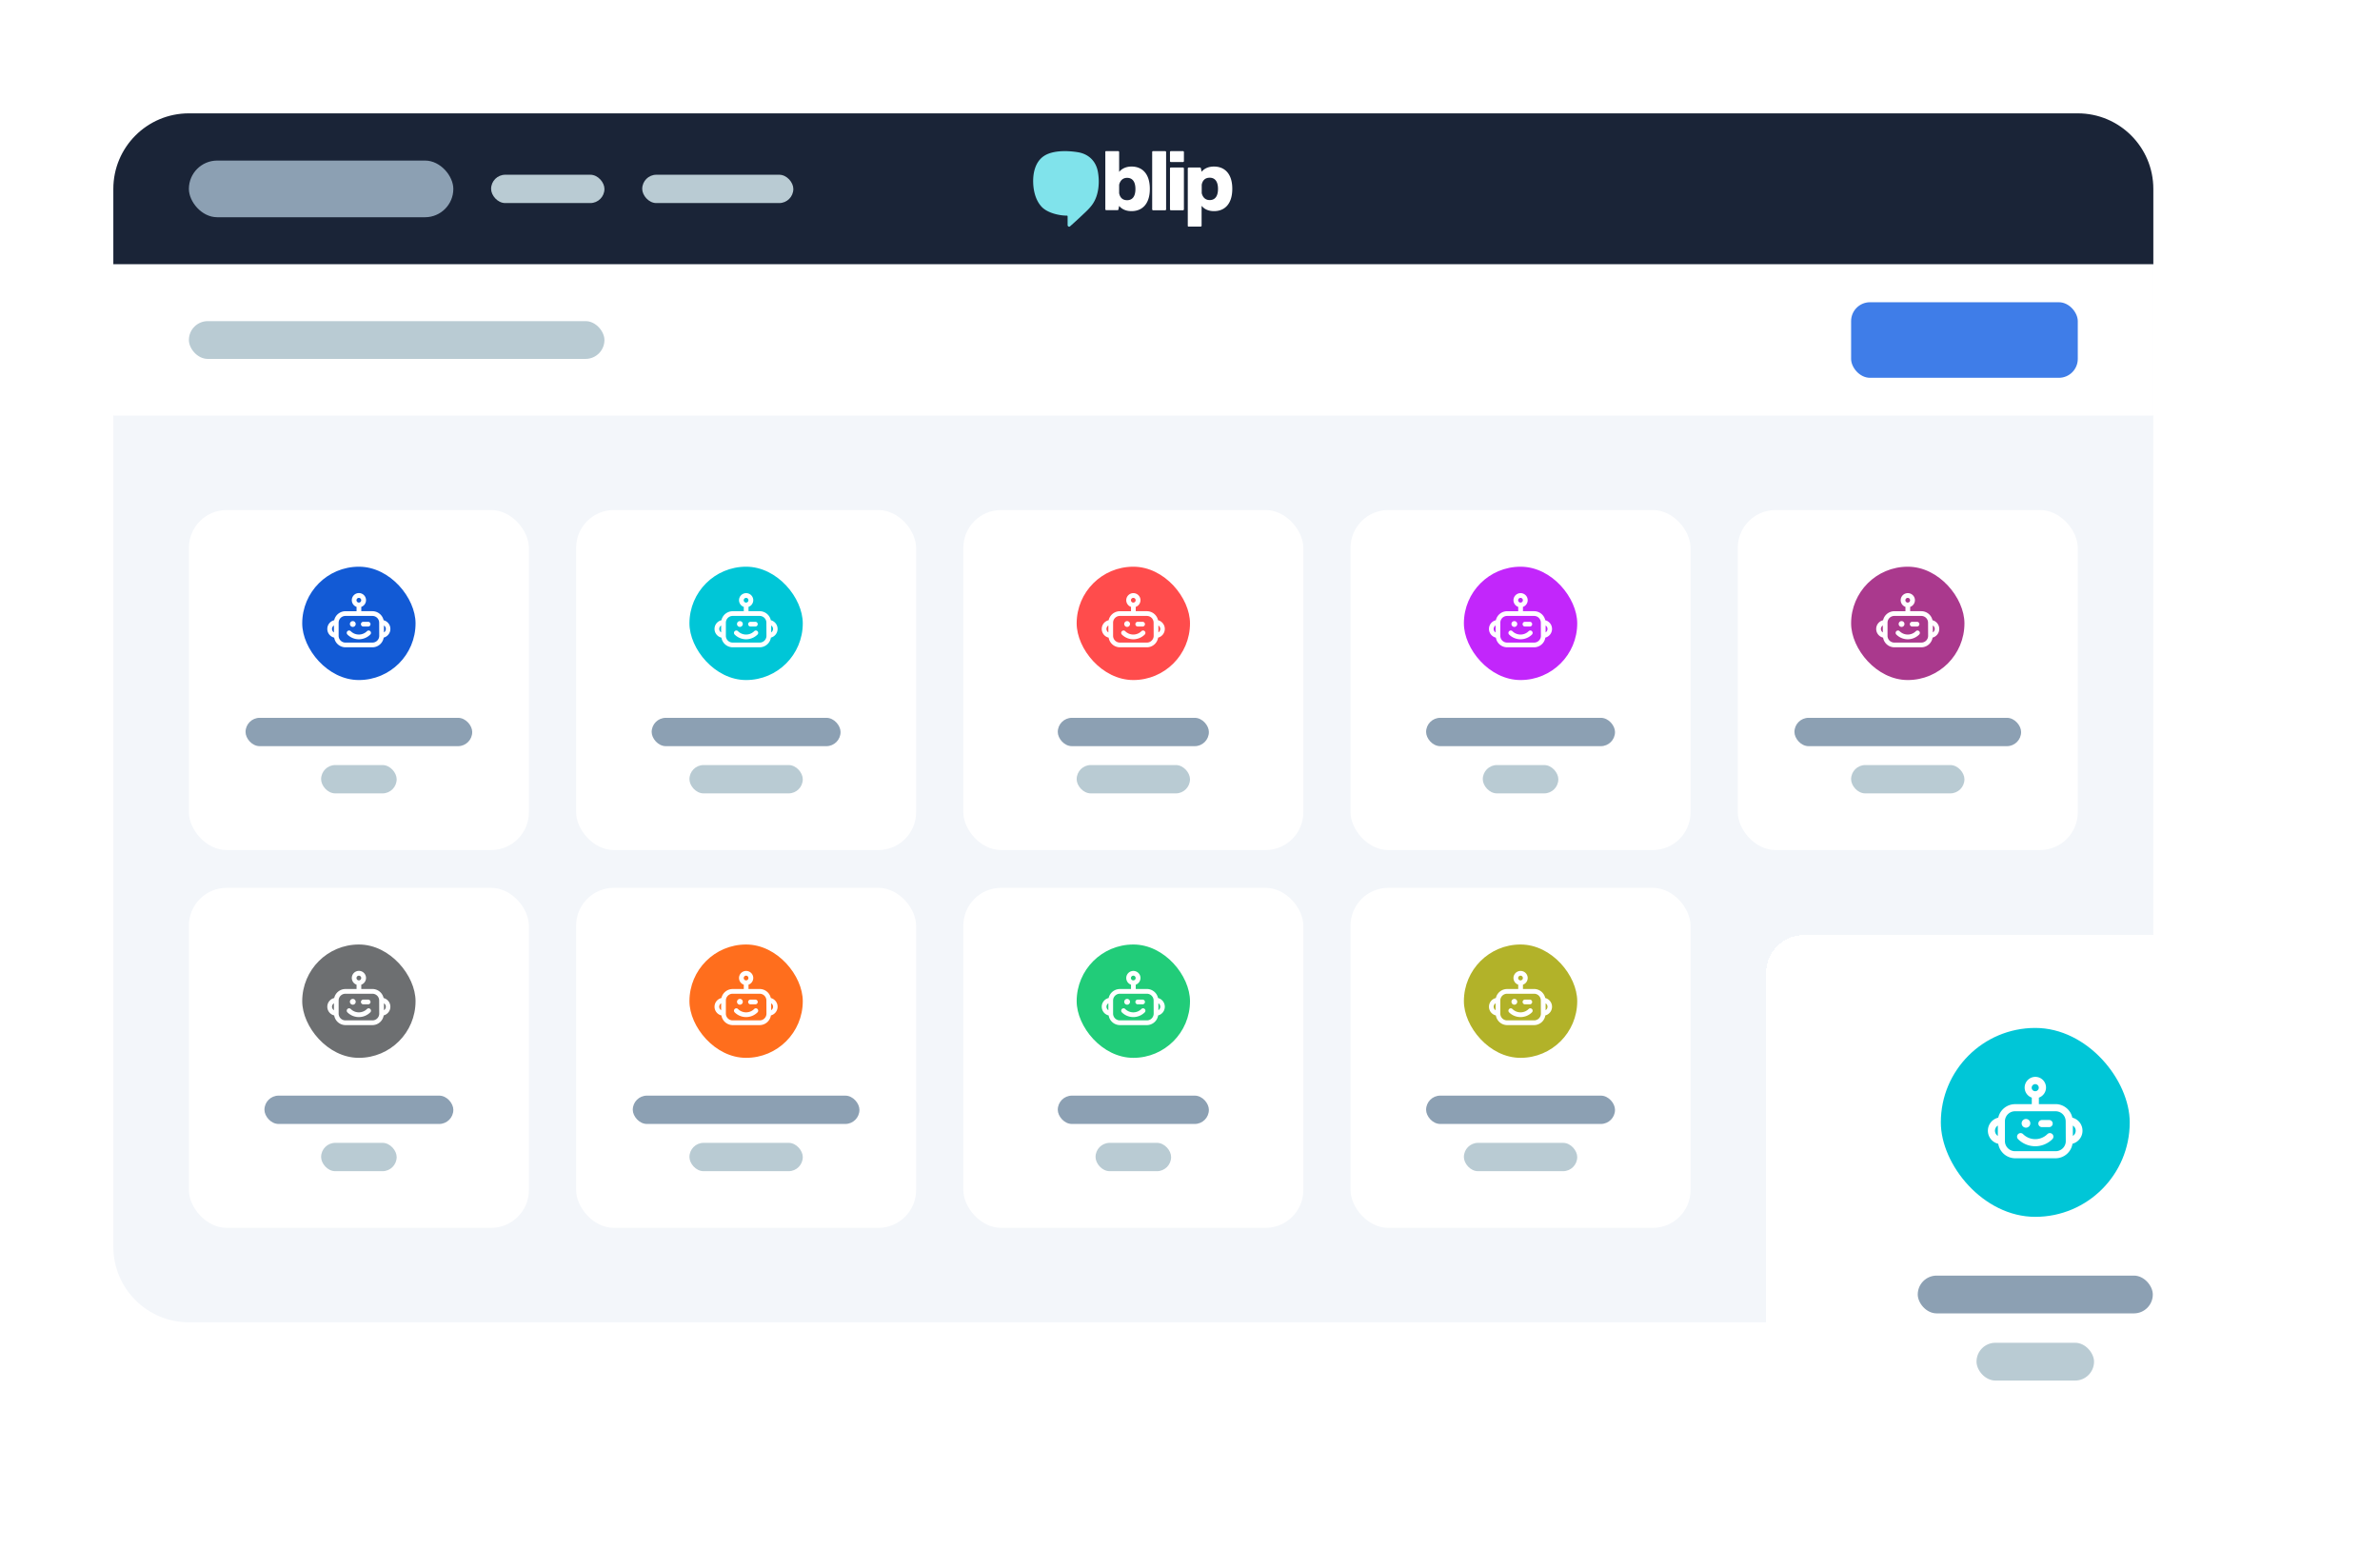 <svg width="504" height="328" viewBox="0 0 504 328" fill="none" xmlns="http://www.w3.org/2000/svg"><path d="M24 40c0-8.837 7.163-16 16-16h400c8.837 0 16 7.163 16 16v16H24V40Z" fill="#1A2437"/><rect x="40" y="34" width="56" height="12" rx="6" fill="#8CA0B3"/><rect x="104" y="37" width="24" height="6" rx="3" fill="#B9CBD3"/><rect x="136" y="37" width="32" height="6" rx="3" fill="#B9CBD3"/><path d="M251.53 47.794V35.68a.2.2 0 0 1 .199-.206h2.381c.099 0 .174.077.198.154l.149.746c.62-.746 1.513-1.106 2.63-1.106 2.207 0 3.869 1.466 3.869 4.707 0 3.241-1.637 4.733-3.869 4.733-1.092 0-2.01-.36-2.63-1.131v4.193a.199.199 0 0 1-.198.205h-2.555c-.099.026-.174-.051-.174-.18Zm2.952-7.022c0 .077 0 .154.025.231.273.952.893 1.364 1.662 1.364 1.042 0 1.761-.695 1.761-2.367 0-1.672-.719-2.367-1.761-2.367-.819 0-1.439.412-1.662 1.364-.025.077-.025.128-.025.206v1.569ZM234.241 32h2.555c.124 0 .199.103.199.206v4.193c.62-.746 1.538-1.132 2.629-1.132 2.232 0 3.87 1.492 3.87 4.733 0 3.241-1.662 4.707-3.87 4.707-1.116 0-2.009-.36-2.629-1.106l-.149.746c-.025.103-.099.155-.199.155h-2.381c-.124 0-.198-.103-.198-.206v-12.09c-.025-.129.049-.206.173-.206Zm2.754 8.823c0 .077 0 .129.025.206.223.952.843 1.363 1.661 1.363 1.042 0 1.762-.694 1.762-2.366 0-1.672-.72-2.367-1.762-2.367-.769 0-1.389.412-1.661 1.364-.025.077-.025.154-.025.231v1.57ZM244.188 32h2.555c.124 0 .199.103.199.206V44.32a.2.2 0 0 1-.199.206h-2.555c-.124 0-.198-.103-.198-.206V32.206c0-.129.074-.206.198-.206Zm3.572 2.11v-1.904c0-.129.099-.206.198-.206h2.555c.124 0 .199.103.199.206v1.903a.2.2 0 0 1-.199.206h-2.555c-.124 0-.198-.103-.198-.206Zm.198 1.363h2.555c.124 0 .199.103.199.206v8.642a.2.2 0 0 1-.199.206h-2.555c-.124 0-.198-.103-.198-.206V35.68c0-.13.074-.206.198-.206Z" fill="#fff"/><path d="M225.535 32c-1.612 0-3.274.257-4.415 1.003-1.836 1.184-2.382 3.499-2.332 5.608.05 1.826.521 3.807 1.786 5.17 1.191 1.287 3.671 1.878 5.358 1.878.074 0 .149.052.149.154v1.853c0 .18.148.334.322.334h.025a.22.22 0 0 0 .173-.077c.844-.746 1.687-1.518 2.531-2.315.793-.746 1.686-1.544 2.282-2.444 1.289-1.904 1.488-4.63 1.066-6.868-.421-2.161-1.885-3.576-3.944-4.013a17.573 17.573 0 0 0-3.001-.283Z" fill="#80E3EB"/><path d="M24 56h432v208c0 8.837-7.163 16-16 16H40c-8.837 0-16-7.163-16-16V56Z" fill="#F3F6FA"/><path fill="#fff" d="M24 56h432v32H24z"/><rect x="40" y="68" width="88" height="8" rx="4" fill="#B9CBD3"/><rect x="392" y="64" width="48" height="16" rx="4" fill="#3F7DE8"/><rect x="40" y="108" width="72" height="72" rx="8" fill="#fff"/><rect x="64" y="120" width="24" height="24" rx="12" fill="#125AD5"/><path fill-rule="evenodd" clip-rule="evenodd" d="M82.268 132.01a1.9 1.9 0 0 1-1.015 3.003 2.428 2.428 0 0 1-2.393 2.054h-5.713a2.432 2.432 0 0 1-2.374-2.047 1.894 1.894 0 0 1 0-3.687 2.437 2.437 0 0 1 2.373-1.906h2.36v-.92a1.505 1.505 0 1 1 1 0v.913h2.354a2.434 2.434 0 0 1 2.373 1.913c.41.104.775.343 1.035.677Zm-5.992-5.322a.496.496 0 0 0-.632.058.508.508 0 0 0-.15.354.499.499 0 1 0 .782-.412Zm-5.857 6.075a.893.893 0 0 0-.112.417.91.91 0 0 0 .406.733v-1.466a.887.887 0 0 0-.294.316Zm9.778 2.425c.073-.174.11-.36.11-.548l-.014-2.787a1.42 1.42 0 0 0-.42-1.011 1.43 1.43 0 0 0-1.013-.415h-5.713a1.434 1.434 0 0 0-1.434 1.426v2.814a1.435 1.435 0 0 0 1.434 1.4h5.726a1.43 1.43 0 0 0 1.324-.879Zm1.11-2.735v1.454a.864.864 0 0 0 .293-1.142.864.864 0 0 0-.293-.312Zm-5.314 1.912c.642 0 1.258-.253 1.714-.705a.486.486 0 0 1 .353-.149.486.486 0 0 1 .353.149.5.5 0 0 1 0 .707 3.43 3.43 0 0 1-4.84 0 .501.501 0 0 1 .546-.817c.06.025.115.063.161.11a2.432 2.432 0 0 0 1.713.705Zm-1.306-1.618a.614.614 0 1 0-.001-1.227.614.614 0 0 0 0 1.227Zm3.273-.08h-1.027a.5.5 0 0 1 0-1h1.027a.499.499 0 1 1 0 1Z" fill="#fff"/><rect x="52" y="152" width="48" height="6" rx="3" fill="#8CA0B3"/><rect x="68" y="162" width="16" height="6" rx="3" fill="#B9CBD3"/><rect x="122" y="108" width="72" height="72" rx="8" fill="#fff"/><rect x="146" y="120" width="24" height="24" rx="12" fill="#00C6D7"/><path fill-rule="evenodd" clip-rule="evenodd" d="M164.268 132.01a1.905 1.905 0 0 1 .003 2.327 1.897 1.897 0 0 1-1.018.676 2.43 2.43 0 0 1-2.393 2.054h-5.713a2.43 2.43 0 0 1-1.56-.591 2.428 2.428 0 0 1-.814-1.456 1.894 1.894 0 0 1 0-3.687 2.439 2.439 0 0 1 2.374-1.906h2.36v-.92a1.503 1.503 0 0 1-.985-1.675 1.51 1.51 0 0 1 2.97 0 1.505 1.505 0 0 1-.985 1.675v.913h2.353a2.432 2.432 0 0 1 2.373 1.913c.411.104.775.343 1.035.677Zm-5.992-5.322a.494.494 0 0 0-.632.058.508.508 0 0 0-.151.354.504.504 0 0 0 .307.461.5.5 0 0 0 .476-.873Zm-5.857 6.075a.885.885 0 0 0-.112.417.904.904 0 0 0 .406.733v-1.466a.891.891 0 0 0-.294.316Zm9.778 2.425c.073-.174.11-.36.11-.548l-.014-2.787a1.424 1.424 0 0 0-1.433-1.426h-5.713a1.433 1.433 0 0 0-1.434 1.426v2.814a1.436 1.436 0 0 0 1.434 1.4h5.726a1.43 1.43 0 0 0 1.324-.879Zm1.11-2.735v1.454a.868.868 0 0 0 .4-.727.86.86 0 0 0-.4-.727Zm-5.314 1.912c.642 0 1.258-.253 1.714-.705a.491.491 0 0 1 .706 0 .5.5 0 0 1 0 .707 3.428 3.428 0 0 1-4.84 0 .504.504 0 0 1 .354-.856.485.485 0 0 1 .353.149 2.434 2.434 0 0 0 1.713.705Zm-1.306-1.618a.614.614 0 1 0-.002-1.228.614.614 0 0 0 .002 1.228Zm3.273-.08h-1.027a.5.5 0 0 1 0-1h1.027a.5.5 0 1 1 0 1Z" fill="#fff"/><rect x="138" y="152" width="40" height="6" rx="3" fill="#8CA0B3"/><rect x="146" y="162" width="24" height="6" rx="3" fill="#B9CBD3"/><rect x="204" y="108" width="72" height="72" rx="8" fill="#fff"/><rect x="228" y="120" width="24" height="24" rx="12" fill="#FF4C4C"/><path fill-rule="evenodd" clip-rule="evenodd" d="M246.268 132.01a1.905 1.905 0 0 1 .003 2.327 1.897 1.897 0 0 1-1.018.676 2.43 2.43 0 0 1-2.393 2.054h-5.713a2.43 2.43 0 0 1-1.56-.591 2.428 2.428 0 0 1-.814-1.456 1.894 1.894 0 0 1 0-3.687 2.439 2.439 0 0 1 2.374-1.906h2.36v-.92a1.503 1.503 0 0 1-.985-1.675 1.51 1.51 0 0 1 2.97 0 1.505 1.505 0 0 1-.985 1.675v.913h2.353a2.432 2.432 0 0 1 2.373 1.913c.411.104.775.343 1.035.677Zm-5.992-5.322a.494.494 0 0 0-.632.058.508.508 0 0 0-.151.354.504.504 0 0 0 .307.461.5.5 0 0 0 .476-.873Zm-5.857 6.075a.885.885 0 0 0-.112.417.904.904 0 0 0 .406.733v-1.466a.891.891 0 0 0-.294.316Zm9.778 2.425c.073-.174.11-.36.11-.548l-.014-2.787a1.424 1.424 0 0 0-1.433-1.426h-5.713a1.433 1.433 0 0 0-1.434 1.426v2.814a1.436 1.436 0 0 0 1.434 1.4h5.726a1.43 1.43 0 0 0 1.324-.879Zm1.11-2.735v1.454a.868.868 0 0 0 .4-.727.86.86 0 0 0-.4-.727Zm-5.314 1.912c.642 0 1.258-.253 1.714-.705a.491.491 0 0 1 .706 0 .5.5 0 0 1 0 .707 3.428 3.428 0 0 1-4.84 0 .504.504 0 0 1 .354-.856.485.485 0 0 1 .353.149 2.434 2.434 0 0 0 1.713.705Zm-1.306-1.618a.614.614 0 1 0-.002-1.228.614.614 0 0 0 .002 1.228Zm3.273-.08h-1.027a.5.5 0 0 1 0-1h1.027a.5.5 0 1 1 0 1Z" fill="#fff"/><rect x="224" y="152" width="32" height="6" rx="3" fill="#8CA0B3"/><rect x="228" y="162" width="24" height="6" rx="3" fill="#B9CBD3"/><rect x="286" y="108" width="72" height="72" rx="8" fill="#fff"/><rect x="310" y="120" width="24" height="24" rx="12" fill="#C226FB"/><path fill-rule="evenodd" clip-rule="evenodd" d="M328.268 132.01a1.905 1.905 0 0 1 .003 2.327 1.897 1.897 0 0 1-1.018.676 2.43 2.43 0 0 1-2.393 2.054h-5.713a2.43 2.43 0 0 1-1.56-.591 2.428 2.428 0 0 1-.814-1.456 1.894 1.894 0 0 1 0-3.687 2.439 2.439 0 0 1 2.374-1.906h2.36v-.92a1.503 1.503 0 0 1-.985-1.675 1.51 1.51 0 0 1 2.97 0 1.505 1.505 0 0 1-.985 1.675v.913h2.353a2.432 2.432 0 0 1 2.373 1.913c.411.104.775.343 1.035.677Zm-5.992-5.322a.494.494 0 0 0-.632.058.508.508 0 0 0-.151.354.504.504 0 0 0 .307.461.5.5 0 0 0 .476-.873Zm-5.857 6.075a.885.885 0 0 0-.112.417.904.904 0 0 0 .406.733v-1.466a.891.891 0 0 0-.294.316Zm9.778 2.425c.073-.174.11-.36.11-.548l-.014-2.787a1.424 1.424 0 0 0-1.433-1.426h-5.713a1.433 1.433 0 0 0-1.434 1.426v2.814a1.436 1.436 0 0 0 1.434 1.4h5.726a1.43 1.43 0 0 0 1.324-.879Zm1.11-2.735v1.454a.868.868 0 0 0 .4-.727.86.86 0 0 0-.4-.727Zm-5.314 1.912c.642 0 1.258-.253 1.714-.705a.491.491 0 0 1 .706 0 .5.5 0 0 1 0 .707 3.428 3.428 0 0 1-4.84 0 .504.504 0 0 1 .354-.856.485.485 0 0 1 .353.149 2.434 2.434 0 0 0 1.713.705Zm-1.306-1.618a.614.614 0 1 0-.002-1.228.614.614 0 0 0 .002 1.228Zm3.273-.08h-1.027a.5.5 0 0 1 0-1h1.027a.5.5 0 1 1 0 1Z" fill="#fff"/><rect x="302" y="152" width="40" height="6" rx="3" fill="#8CA0B3"/><rect x="314" y="162" width="16" height="6" rx="3" fill="#B9CBD3"/><rect x="368" y="108" width="72" height="72" rx="8" fill="#fff"/><rect x="392" y="120" width="24" height="24" rx="12" fill="#AA398D"/><path fill-rule="evenodd" clip-rule="evenodd" d="M410.268 132.01a1.905 1.905 0 0 1 .003 2.327 1.897 1.897 0 0 1-1.018.676 2.43 2.43 0 0 1-2.393 2.054h-5.713a2.43 2.43 0 0 1-1.56-.591 2.428 2.428 0 0 1-.814-1.456 1.894 1.894 0 0 1 0-3.687 2.439 2.439 0 0 1 2.374-1.906h2.36v-.92a1.503 1.503 0 0 1-.985-1.675 1.51 1.51 0 0 1 2.97 0 1.505 1.505 0 0 1-.985 1.675v.913h2.353a2.432 2.432 0 0 1 2.373 1.913c.411.104.775.343 1.035.677Zm-5.992-5.322a.494.494 0 0 0-.632.058.508.508 0 0 0-.151.354.504.504 0 0 0 .307.461.5.5 0 0 0 .476-.873Zm-5.857 6.075a.885.885 0 0 0-.112.417.904.904 0 0 0 .406.733v-1.466a.891.891 0 0 0-.294.316Zm9.778 2.425c.073-.174.11-.36.11-.548l-.014-2.787a1.424 1.424 0 0 0-1.433-1.426h-5.713a1.433 1.433 0 0 0-1.434 1.426v2.814a1.436 1.436 0 0 0 1.434 1.4h5.726a1.43 1.43 0 0 0 1.324-.879Zm1.11-2.735v1.454a.868.868 0 0 0 .4-.727.86.86 0 0 0-.4-.727Zm-5.314 1.912c.642 0 1.258-.253 1.714-.705a.491.491 0 0 1 .706 0 .5.5 0 0 1 0 .707 3.428 3.428 0 0 1-4.84 0 .504.504 0 0 1 .354-.856.485.485 0 0 1 .353.149 2.434 2.434 0 0 0 1.713.705Zm-1.306-1.618a.614.614 0 1 0-.002-1.228.614.614 0 0 0 .002 1.228Zm3.273-.08h-1.027a.5.5 0 0 1 0-1h1.027a.5.5 0 1 1 0 1Z" fill="#fff"/><rect x="380" y="152" width="48" height="6" rx="3" fill="#8CA0B3"/><rect x="392" y="162" width="24" height="6" rx="3" fill="#B9CBD3"/><rect x="40" y="188" width="72" height="72" rx="8" fill="#fff"/><rect x="64" y="200" width="24" height="24" rx="12" fill="#6D6F71"/><path fill-rule="evenodd" clip-rule="evenodd" d="M82.268 212.01a1.9 1.9 0 0 1-1.015 3.003 2.428 2.428 0 0 1-2.393 2.054h-5.713a2.432 2.432 0 0 1-2.374-2.047 1.894 1.894 0 0 1 0-3.687 2.437 2.437 0 0 1 2.373-1.906h2.36v-.92a1.505 1.505 0 1 1 1 0v.913h2.354a2.434 2.434 0 0 1 2.373 1.913c.41.104.775.343 1.035.677Zm-5.992-5.322a.496.496 0 0 0-.632.058.508.508 0 0 0-.15.354.499.499 0 1 0 .782-.412Zm-5.857 6.075a.893.893 0 0 0-.112.417.91.91 0 0 0 .406.733v-1.466a.887.887 0 0 0-.294.316Zm9.778 2.425c.073-.174.11-.36.11-.548l-.014-2.787a1.42 1.42 0 0 0-.42-1.011 1.43 1.43 0 0 0-1.013-.415h-5.713a1.434 1.434 0 0 0-1.434 1.426v2.814a1.435 1.435 0 0 0 1.434 1.4h5.726a1.43 1.43 0 0 0 1.324-.879Zm1.11-2.735v1.454a.864.864 0 0 0 .293-1.142.864.864 0 0 0-.293-.312Zm-5.314 1.912c.642 0 1.258-.253 1.714-.705a.486.486 0 0 1 .353-.149.486.486 0 0 1 .353.149.5.5 0 0 1 0 .707 3.43 3.43 0 0 1-4.84 0 .501.501 0 0 1 .546-.817c.06.025.115.063.161.11a2.432 2.432 0 0 0 1.713.705Zm-1.306-1.618a.614.614 0 1 0-.001-1.227.614.614 0 0 0 0 1.227Zm3.273-.08h-1.027a.5.5 0 0 1 0-1h1.027a.499.499 0 1 1 0 1Z" fill="#fff"/><rect x="56" y="232" width="40" height="6" rx="3" fill="#8CA0B3"/><rect x="68" y="242" width="16" height="6" rx="3" fill="#B9CBD3"/><rect x="122" y="188" width="72" height="72" rx="8" fill="#fff"/><rect x="146" y="200" width="24" height="24" rx="12" fill="#FF6E1D"/><path fill-rule="evenodd" clip-rule="evenodd" d="M164.268 212.01a1.905 1.905 0 0 1 .003 2.327 1.897 1.897 0 0 1-1.018.676 2.43 2.43 0 0 1-2.393 2.054h-5.713a2.43 2.43 0 0 1-1.56-.591 2.428 2.428 0 0 1-.814-1.456 1.894 1.894 0 0 1 0-3.687 2.439 2.439 0 0 1 2.374-1.906h2.36v-.92a1.503 1.503 0 0 1-.985-1.675 1.51 1.51 0 0 1 2.97 0 1.505 1.505 0 0 1-.985 1.675v.913h2.353a2.432 2.432 0 0 1 2.373 1.913c.411.104.775.343 1.035.677Zm-5.992-5.322a.494.494 0 0 0-.632.058.508.508 0 0 0-.151.354.504.504 0 0 0 .307.461.5.5 0 0 0 .476-.873Zm-5.857 6.075a.885.885 0 0 0-.112.417.904.904 0 0 0 .406.733v-1.466a.891.891 0 0 0-.294.316Zm9.778 2.425c.073-.174.11-.36.11-.548l-.014-2.787a1.424 1.424 0 0 0-1.433-1.426h-5.713a1.433 1.433 0 0 0-1.434 1.426v2.814a1.436 1.436 0 0 0 1.434 1.4h5.726a1.43 1.43 0 0 0 1.324-.879Zm1.11-2.735v1.454a.868.868 0 0 0 .4-.727.86.86 0 0 0-.4-.727Zm-5.314 1.912c.642 0 1.258-.253 1.714-.705a.491.491 0 0 1 .706 0 .5.5 0 0 1 0 .707 3.428 3.428 0 0 1-4.84 0 .504.504 0 0 1 .354-.856.485.485 0 0 1 .353.149 2.434 2.434 0 0 0 1.713.705Zm-1.306-1.618a.614.614 0 1 0-.002-1.228.614.614 0 0 0 .002 1.228Zm3.273-.08h-1.027a.5.5 0 0 1 0-1h1.027a.5.5 0 1 1 0 1Z" fill="#fff"/><rect x="134" y="232" width="48" height="6" rx="3" fill="#8CA0B3"/><rect x="146" y="242" width="24" height="6" rx="3" fill="#B9CBD3"/><rect x="204" y="188" width="72" height="72" rx="8" fill="#fff"/><rect x="228" y="200" width="24" height="24" rx="12" fill="#21CC79"/><path fill-rule="evenodd" clip-rule="evenodd" d="M246.268 212.01a1.905 1.905 0 0 1 .003 2.327 1.897 1.897 0 0 1-1.018.676 2.43 2.43 0 0 1-2.393 2.054h-5.713a2.43 2.43 0 0 1-1.56-.591 2.428 2.428 0 0 1-.814-1.456 1.894 1.894 0 0 1 0-3.687 2.439 2.439 0 0 1 2.374-1.906h2.36v-.92a1.503 1.503 0 0 1-.985-1.675 1.51 1.51 0 0 1 2.97 0 1.505 1.505 0 0 1-.985 1.675v.913h2.353a2.432 2.432 0 0 1 2.373 1.913c.411.104.775.343 1.035.677Zm-5.992-5.322a.494.494 0 0 0-.632.058.508.508 0 0 0-.151.354.504.504 0 0 0 .307.461.5.5 0 0 0 .476-.873Zm-5.857 6.075a.885.885 0 0 0-.112.417.904.904 0 0 0 .406.733v-1.466a.891.891 0 0 0-.294.316Zm9.778 2.425c.073-.174.11-.36.11-.548l-.014-2.787a1.424 1.424 0 0 0-1.433-1.426h-5.713a1.433 1.433 0 0 0-1.434 1.426v2.814a1.436 1.436 0 0 0 1.434 1.4h5.726a1.43 1.43 0 0 0 1.324-.879Zm1.11-2.735v1.454a.868.868 0 0 0 .4-.727.86.86 0 0 0-.4-.727Zm-5.314 1.912c.642 0 1.258-.253 1.714-.705a.491.491 0 0 1 .706 0 .5.5 0 0 1 0 .707 3.428 3.428 0 0 1-4.84 0 .504.504 0 0 1 .354-.856.485.485 0 0 1 .353.149 2.434 2.434 0 0 0 1.713.705Zm-1.306-1.618a.614.614 0 1 0-.002-1.228.614.614 0 0 0 .002 1.228Zm3.273-.08h-1.027a.5.5 0 0 1 0-1h1.027a.5.5 0 1 1 0 1Z" fill="#fff"/><rect x="224" y="232" width="32" height="6" rx="3" fill="#8CA0B3"/><rect x="232" y="242" width="16" height="6" rx="3" fill="#B9CBD3"/><rect x="286" y="188" width="72" height="72" rx="8" fill="#fff"/><rect x="310" y="200" width="24" height="24" rx="12" fill="#B2B229"/><path fill-rule="evenodd" clip-rule="evenodd" d="M328.268 212.01a1.905 1.905 0 0 1 .003 2.327 1.897 1.897 0 0 1-1.018.676 2.43 2.43 0 0 1-2.393 2.054h-5.713a2.43 2.43 0 0 1-1.56-.591 2.428 2.428 0 0 1-.814-1.456 1.894 1.894 0 0 1 0-3.687 2.439 2.439 0 0 1 2.374-1.906h2.36v-.92a1.503 1.503 0 0 1-.985-1.675 1.51 1.51 0 0 1 2.97 0 1.505 1.505 0 0 1-.985 1.675v.913h2.353a2.432 2.432 0 0 1 2.373 1.913c.411.104.775.343 1.035.677Zm-5.992-5.322a.494.494 0 0 0-.632.058.508.508 0 0 0-.151.354.504.504 0 0 0 .307.461.5.5 0 0 0 .476-.873Zm-5.857 6.075a.885.885 0 0 0-.112.417.904.904 0 0 0 .406.733v-1.466a.891.891 0 0 0-.294.316Zm9.778 2.425c.073-.174.11-.36.11-.548l-.014-2.787a1.424 1.424 0 0 0-1.433-1.426h-5.713a1.433 1.433 0 0 0-1.434 1.426v2.814a1.436 1.436 0 0 0 1.434 1.4h5.726a1.43 1.43 0 0 0 1.324-.879Zm1.11-2.735v1.454a.868.868 0 0 0 .4-.727.86.86 0 0 0-.4-.727Zm-5.314 1.912c.642 0 1.258-.253 1.714-.705a.491.491 0 0 1 .706 0 .5.5 0 0 1 0 .707 3.428 3.428 0 0 1-4.84 0 .504.504 0 0 1 .354-.856.485.485 0 0 1 .353.149 2.434 2.434 0 0 0 1.713.705Zm-1.306-1.618a.614.614 0 1 0-.002-1.228.614.614 0 0 0 .002 1.228Zm3.273-.08h-1.027a.5.5 0 0 1 0-1h1.027a.5.5 0 1 1 0 1Z" fill="#fff"/><rect x="302" y="232" width="40" height="6" rx="3" fill="#8CA0B3"/><rect x="310" y="242" width="24" height="6" rx="3" fill="#B9CBD3"/><g filter="url(#screen-home__a)"><rect x="366" y="190" width="114" height="114" rx="8" fill="#fff" shape-rendering="crispEdges"/><rect x="403" y="209.667" width="40" height="40" rx="20" fill="#00C6D7"/><path fill-rule="evenodd" clip-rule="evenodd" d="M432.401 229.682a2.85 2.85 0 0 1-1.521 4.505 3.64 3.64 0 0 1-3.59 3.08h-8.57a3.652 3.652 0 0 1-3.56-3.07 2.839 2.839 0 0 1 0-5.53 3.659 3.659 0 0 1 3.56-2.86h3.54v-1.38a2.262 2.262 0 0 1-.707-3.86 2.258 2.258 0 0 1 3.405 2.874 2.266 2.266 0 0 1-1.198.986v1.37h3.53a3.647 3.647 0 0 1 3.56 2.87 2.845 2.845 0 0 1 1.551 1.015Zm-8.987-7.984a.747.747 0 0 0-.948.088.762.762 0 0 0-.226.531.747.747 0 0 0 .461.692.75.75 0 0 0 .713-1.311Zm-8.786 9.113a1.329 1.329 0 0 0-.168.626 1.37 1.37 0 0 0 .61 1.1v-2.2a1.33 1.33 0 0 0-.442.474Zm14.668 3.637a2.14 2.14 0 0 0 .164-.821l-.02-4.18a2.15 2.15 0 0 0-.63-1.517 2.14 2.14 0 0 0-1.52-.623h-8.57a2.15 2.15 0 0 0-2.15 2.14v4.22a2.15 2.15 0 0 0 2.15 2.1h8.59a2.145 2.145 0 0 0 1.52-.624 2.14 2.14 0 0 0 .466-.695Zm1.664-4.101v2.18a1.299 1.299 0 0 0 .6-1.09 1.286 1.286 0 0 0-.6-1.09Zm-7.97 2.868c.963 0 1.887-.381 2.57-1.058a.75.75 0 0 1 .53-.224.748.748 0 0 1 .53.224.747.747 0 0 1 0 1.06 5.14 5.14 0 0 1-7.26 0 .754.754 0 0 1 .53-1.284.748.748 0 0 1 .53.224 3.654 3.654 0 0 0 2.57 1.058Zm-1.96-2.428a.92.92 0 1 0 0-1.84.92.92 0 0 0 0 1.84Zm4.91-.12h-1.54a.749.749 0 1 1 0-1.5h1.54a.75.75 0 1 1 0 1.5Z" fill="#fff"/><rect x="398.111" y="262.111" width="49.778" height="8" rx="4" fill="#8CA0B3"/><rect x="410.555" y="276.333" width="24.889" height="8" rx="4" fill="#B9CBD3"/></g><defs><filter id="screen-home__a" x="358" y="182" width="146" height="146" filterUnits="userSpaceOnUse" color-interpolation-filters="sRGB"><feFlood flood-opacity="0" result="BackgroundImageFix"/><feColorMatrix in="SourceAlpha" values="0 0 0 0 0 0 0 0 0 0 0 0 0 0 0 0 0 0 127 0" result="hardAlpha"/><feOffset dx="8" dy="8"/><feGaussianBlur stdDeviation="8"/><feComposite in2="hardAlpha" operator="out"/><feColorMatrix values="0 0 0 0 0.537 0 0 0 0 0.584 0 0 0 0 0.671 0 0 0 0.25 0"/><feBlend in2="BackgroundImageFix" result="effect1_dropShadow_12035_6908"/><feBlend in="SourceGraphic" in2="effect1_dropShadow_12035_6908" result="shape"/></filter></defs></svg>